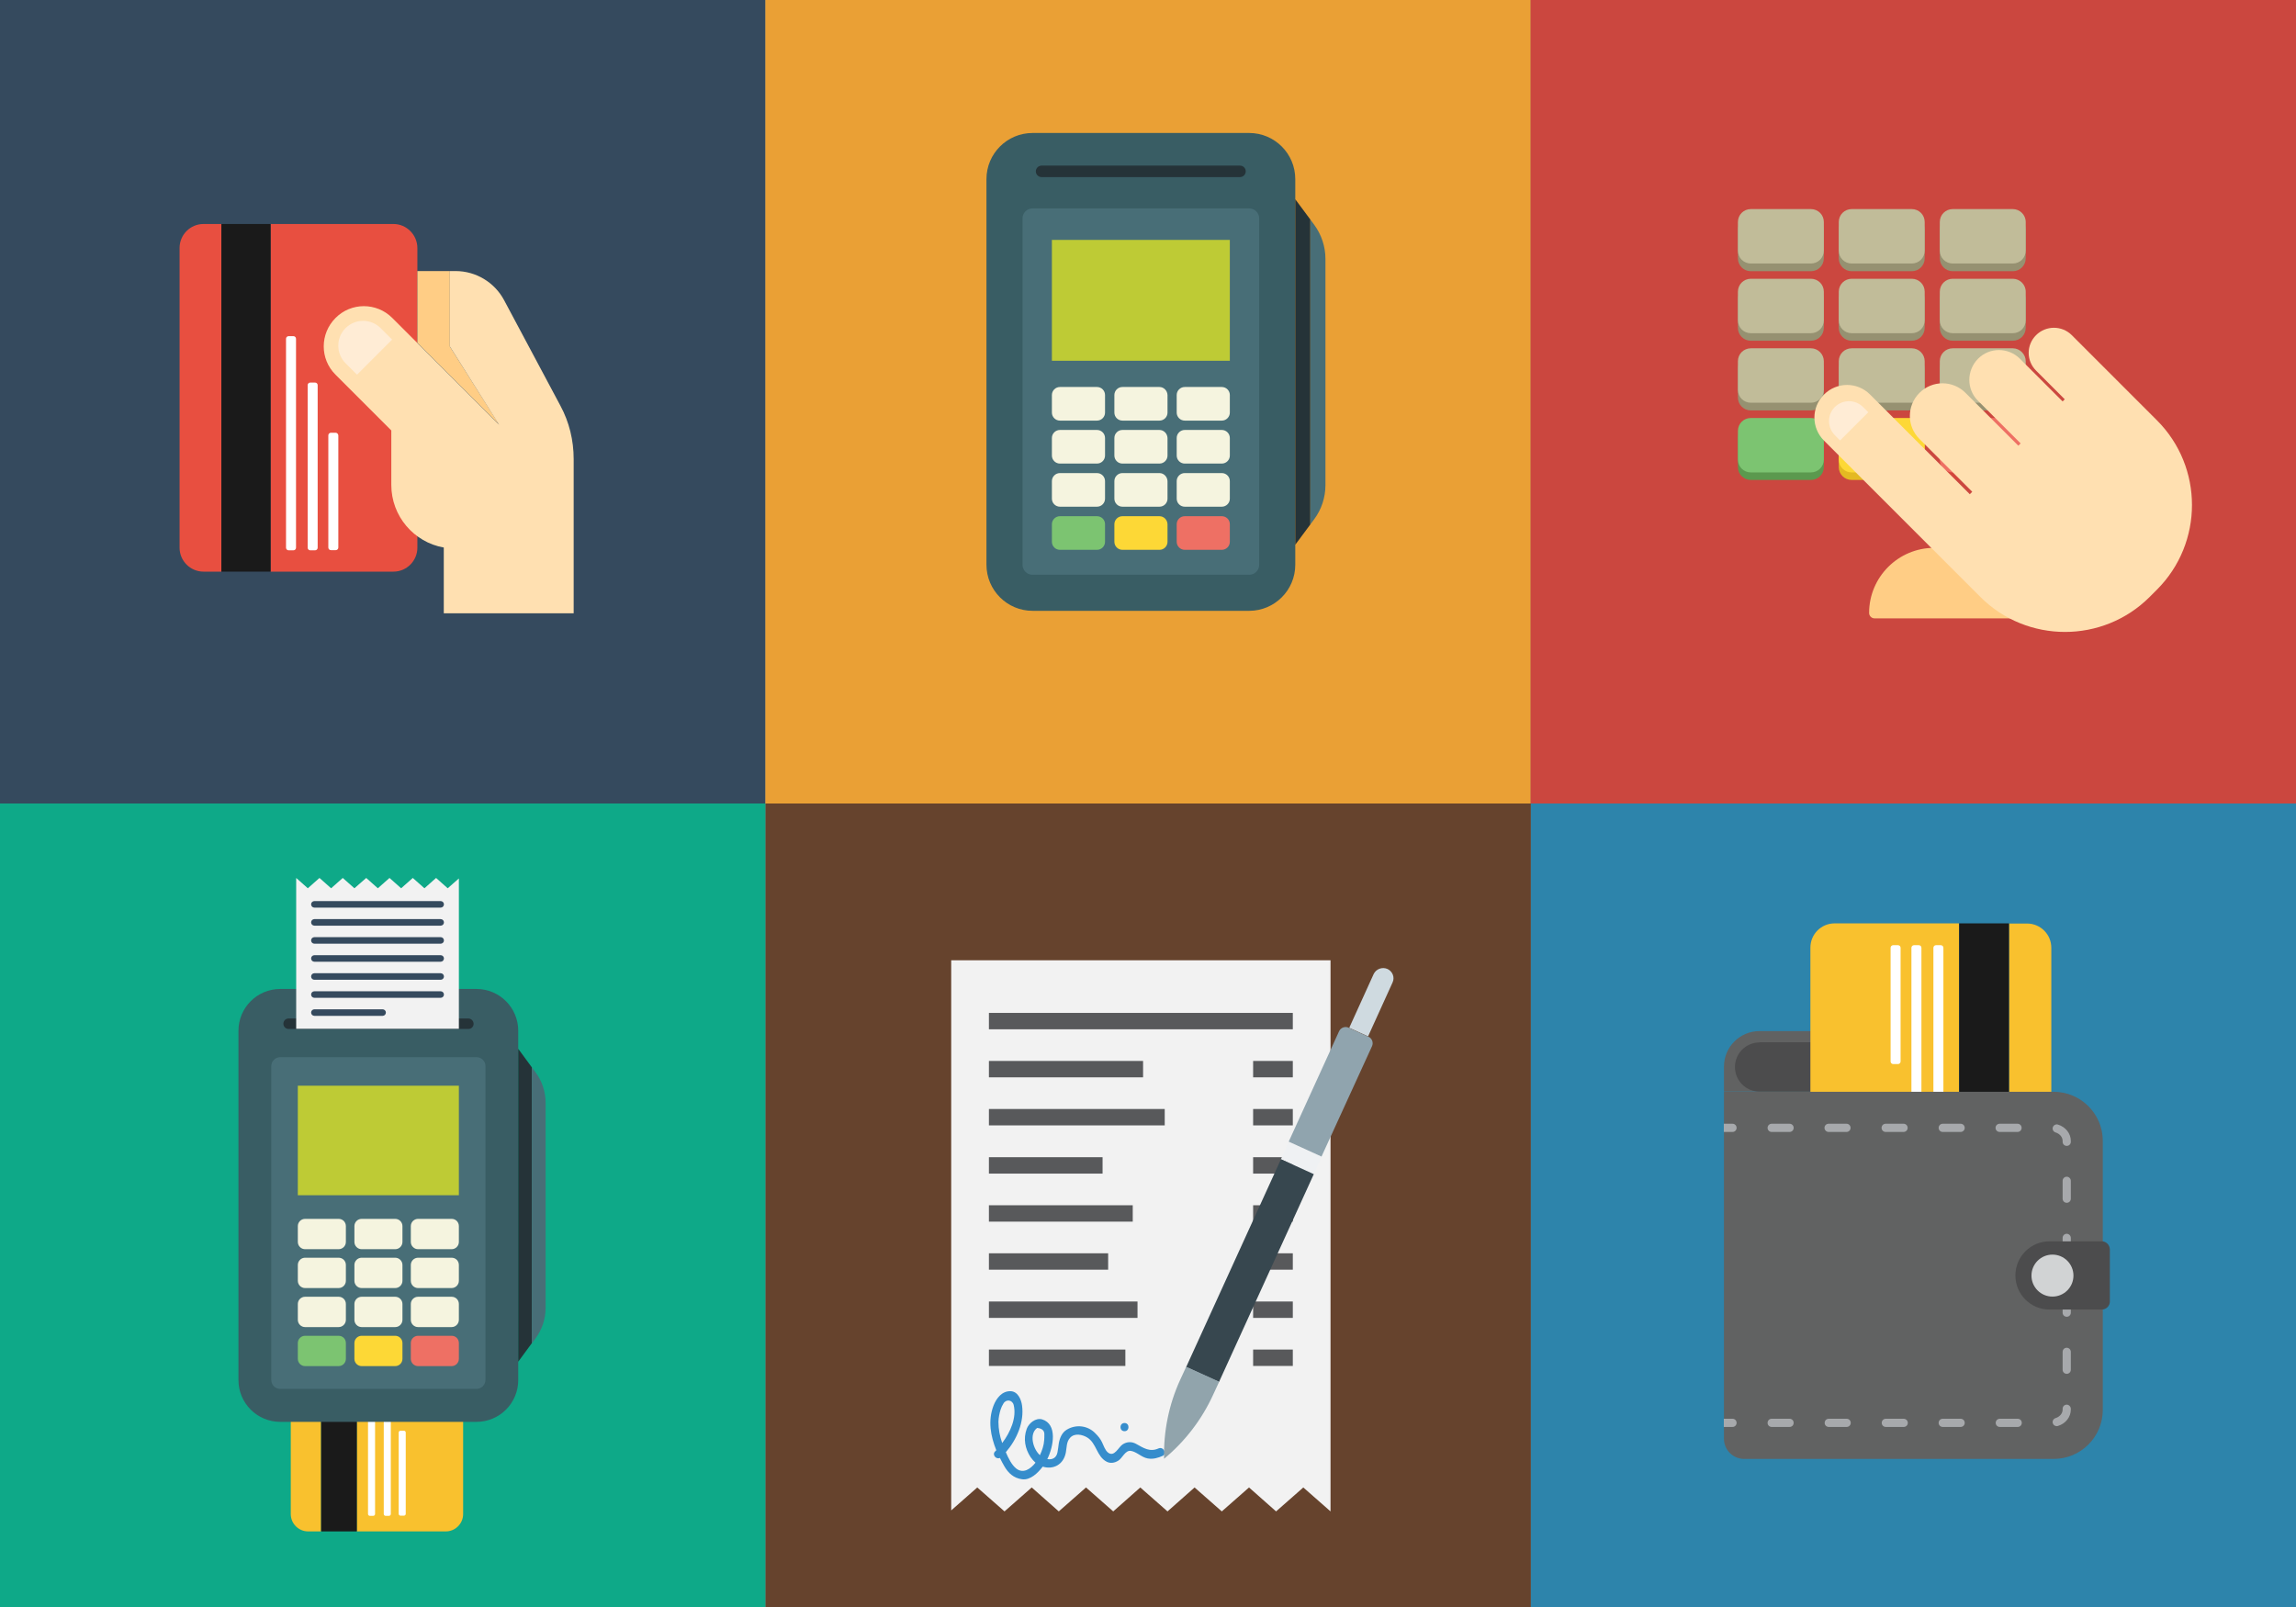 <?xml version="1.0" encoding="utf-8"?>
<!-- Generator: Adobe Illustrator 18.0.0, SVG Export Plug-In . SVG Version: 6.00 Build 0)  -->
<!DOCTYPE svg PUBLIC "-//W3C//DTD SVG 1.1//EN" "http://www.w3.org/Graphics/SVG/1.1/DTD/svg11.dtd">
<svg version="1.1" id="Layer_1" xmlns="http://www.w3.org/2000/svg" xmlns:xlink="http://www.w3.org/1999/xlink" x="0px" y="0px"
	 viewBox="0 0 1400 980" enable-background="new 0 0 1400 980" xml:space="preserve">
<rect x="0" y="0" width="1400" height="980" fill="#808080" stroke="none"/>
<g>
	<g>
		<rect fill="#354A5E" width="466.7" height="490"/>
		<rect x="466.7" fill="#EAA035" width="466.7" height="490"/>
		<rect x="933.3" y="490" fill="#2D84AB" width="466.7" height="490"/>
		<rect x="933.3" fill="#CB473F" width="466.7" height="490"/>
		<rect x="466.7" y="490" fill="#66432D" width="466.7" height="490"/>
		<rect y="490" fill="#0EA988" width="466.7" height="490"/>
	</g>
	<g>
		<g>
			<path fill="#E84F40" d="M124.1,136.6c-8.1,0-14.6,6.6-14.6,14.6V334c0,8.1,6.6,14.6,14.6,14.6H135v-212H124.1z"/>
			<path fill="#E84F40" d="M239.9,136.6H165v212h74.9c8.1,0,14.6-6.6,14.6-14.6V151.3C254.5,143.2,247.9,136.6,239.9,136.6z"/>
			<rect x="135" y="136.6" fill="#1A1A1A" width="30" height="212"/>
		</g>
		<g>
			<polygon fill="#FFCD85" points="274.3,211.3 274.3,165.3 254.5,165.3 254.5,209.1 304.4,259 			"/>
			<path fill="#FFE0B1" d="M341.7,247.4l-34.3-64.3c-5.8-10.9-17.2-17.8-29.6-17.8h-3.5v46l30,47.7l-49.9-49.9l-15.2-15.2
				c-9.6-9.6-25.1-9.6-34.6,0l0,0c-9.6,9.6-9.6,25.1,0,34.6l34,34v33.2c0,19.1,13.8,35,32,38.2V374h79.2v-39.3v-11.3v-43.4
				C349.8,268.5,347.1,257.4,341.7,247.4z"/>
			<path fill="#FFECD5" d="M239.1,207.1l-21.4,21.4l-7-7c-5.9-5.9-5.9-15.5,0-21.4l0,0c5.9-5.9,15.5-5.9,21.4,0L239.1,207.1z"/>
		</g>
		<path fill="#FFFFFF" d="M178.9,205h-2.9c-0.9,0-1.6,0.7-1.6,1.6v127.4c0,0.9,0.7,1.6,1.6,1.6h2.9c0.9,0,1.6-0.7,1.6-1.6V206.6
			C180.5,205.7,179.8,205,178.9,205z"/>
		<path fill="#FFFFFF" d="M192.1,233.3h-2.9c-0.9,0-1.6,0.7-1.6,1.6v99.1c0,0.9,0.7,1.6,1.6,1.6h2.9c0.9,0,1.6-0.7,1.6-1.6v-99.1
			C193.7,234,193,233.3,192.1,233.3z"/>
		<path fill="#FFFFFF" d="M204.7,263.9h-2.9c-0.9,0-1.6,0.7-1.6,1.6v68.4c0,0.9,0.7,1.6,1.6,1.6h2.9c0.9,0,1.6-0.7,1.6-1.6v-68.4
			C206.2,264.6,205.5,263.9,204.7,263.9z"/>
	</g>
	<g>
		<path fill="#395D64" d="M761.7,81.1H629.6c-15.5,0-28.1,12.6-28.1,28.1v235.2c0,15.5,12.6,28.1,28.1,28.1h132.1
			c15.5,0,28.1-12.6,28.1-28.1V109.2C789.8,93.7,777.2,81.1,761.7,81.1z"/>
		<path fill="#486E77" d="M761.7,127.1H629.6c-3.4,0-6.1,2.7-6.1,6.1v211.2c0,3.4,2.7,6.1,6.1,6.1h132.1c3.4,0,6.1-2.7,6.1-6.1
			V133.2C767.8,129.8,765,127.1,761.7,127.1z"/>
		<rect x="641.4" y="146.3" fill="#BECB35" width="108.5" height="73.7"/>
		<path fill="#253338" d="M756.1,101h-121c-1.9,0-3.5,1.6-3.5,3.5s1.6,3.5,3.5,3.5h121c1.9,0,3.5-1.6,3.5-3.5S758.1,101,756.1,101z"
			/>
		<g>
			<path fill="#F5F4DF" d="M668.9,236h-22.6c-2.7,0-4.9,2.2-4.9,4.9v10.7c0,2.7,2.2,4.9,4.9,4.9h22.6c2.7,0,4.9-2.2,4.9-4.9v-10.7
				C673.8,238.2,671.6,236,668.9,236z"/>
			<path fill="#F5F4DF" d="M707,236h-22.6c-2.7,0-4.9,2.2-4.9,4.9v10.7c0,2.7,2.2,4.9,4.9,4.9H707c2.7,0,4.9-2.2,4.9-4.9v-10.7
				C711.8,238.2,709.6,236,707,236z"/>
			<path fill="#F5F4DF" d="M745,236h-22.6c-2.7,0-4.9,2.2-4.9,4.9v10.7c0,2.7,2.2,4.9,4.9,4.9H745c2.7,0,4.9-2.2,4.9-4.9v-10.7
				C749.9,238.2,747.7,236,745,236z"/>
			<path fill="#F5F4DF" d="M668.9,262.2h-22.6c-2.7,0-4.9,2.2-4.9,4.9v10.7c0,2.7,2.2,4.9,4.9,4.9h22.6c2.7,0,4.9-2.2,4.9-4.9v-10.7
				C673.8,264.4,671.6,262.2,668.9,262.2z"/>
			<path fill="#F5F4DF" d="M707,262.2h-22.6c-2.7,0-4.9,2.2-4.9,4.9v10.7c0,2.7,2.2,4.9,4.9,4.9H707c2.7,0,4.9-2.2,4.9-4.9v-10.7
				C711.8,264.4,709.6,262.2,707,262.2z"/>
			<path fill="#F5F4DF" d="M745,262.2h-22.6c-2.7,0-4.9,2.2-4.9,4.9v10.7c0,2.7,2.2,4.9,4.9,4.9H745c2.7,0,4.9-2.2,4.9-4.9v-10.7
				C749.9,264.4,747.7,262.2,745,262.2z"/>
			<path fill="#F5F4DF" d="M668.9,288.5h-22.6c-2.7,0-4.9,2.2-4.9,4.9v10.7c0,2.7,2.2,4.9,4.9,4.9h22.6c2.7,0,4.9-2.2,4.9-4.9v-10.7
				C673.8,290.7,671.6,288.5,668.9,288.5z"/>
			<path fill="#F5F4DF" d="M707,288.5h-22.6c-2.7,0-4.9,2.2-4.9,4.9v10.7c0,2.7,2.2,4.9,4.9,4.9H707c2.7,0,4.9-2.2,4.9-4.9v-10.7
				C711.8,290.7,709.6,288.5,707,288.5z"/>
			<path fill="#F5F4DF" d="M745,288.5h-22.6c-2.7,0-4.9,2.2-4.9,4.9v10.7c0,2.7,2.2,4.9,4.9,4.9H745c2.7,0,4.9-2.2,4.9-4.9v-10.7
				C749.9,290.7,747.7,288.5,745,288.5z"/>
			<path fill="#7CC471" d="M668.9,314.8h-22.6c-2.7,0-4.9,2.2-4.9,4.9v10.7c0,2.7,2.2,4.9,4.9,4.9h22.6c2.7,0,4.9-2.2,4.9-4.9v-10.7
				C673.8,316.9,671.6,314.8,668.9,314.8z"/>
			<path fill="#FDD836" d="M707,314.8h-22.6c-2.7,0-4.9,2.2-4.9,4.9v10.7c0,2.7,2.2,4.9,4.9,4.9H707c2.7,0,4.9-2.2,4.9-4.9v-10.7
				C711.8,316.9,709.6,314.8,707,314.8z"/>
			<path fill="#EE7064" d="M745,314.8h-22.6c-2.7,0-4.9,2.2-4.9,4.9v10.7c0,2.7,2.2,4.9,4.9,4.9H745c2.7,0,4.9-2.2,4.9-4.9v-10.7
				C749.9,316.9,747.7,314.8,745,314.8z"/>
		</g>
		<g>
			<polygon fill="#253338" points="789.8,121.5 789.8,332.2 799,319.8 799,133.9 			"/>
			<path fill="#486E77" d="M801.3,137l-2.3-3.1v185.9l2.3-3.1c4.5-6,6.9-13.4,6.9-20.9V157.9C808.2,150.4,805.8,143.1,801.3,137z"/>
		</g>
	</g>
	<g>
		<g>
			<g>
				<path fill="#F9C12E" d="M187.9,780.2c-5.9,0-10.6,4.8-10.6,10.6v132.5c0,5.9,4.8,10.6,10.6,10.6h7.9V780.2H187.9z"/>
				<path fill="#F9C12E" d="M271.8,780.2h-54.3v153.7h54.3c5.9,0,10.6-4.8,10.6-10.6V790.8C282.4,784.9,277.7,780.2,271.8,780.2z"/>
				<rect x="195.8" y="780.2" fill="#1A1A1A" width="21.8" height="153.7"/>
			</g>
			<path fill="#FFFFFF" d="M227.6,829.8h-2.1c-0.6,0-1.1,0.5-1.1,1.1v92.4c0,0.6,0.5,1.1,1.1,1.1h2.1c0.6,0,1.1-0.5,1.1-1.1v-92.4
				C228.8,830.3,228.3,829.8,227.6,829.8z"/>
			<path fill="#FFFFFF" d="M237.2,850.3h-2.1c-0.6,0-1.1,0.5-1.1,1.1v71.9c0,0.6,0.5,1.1,1.1,1.1h2.1c0.6,0,1.1-0.5,1.1-1.1v-71.9
				C238.3,850.8,237.8,850.3,237.2,850.3z"/>
			<path fill="#FFFFFF" d="M246.3,872.5h-2.1c-0.6,0-1.1,0.5-1.1,1.1v49.6c0,0.6,0.5,1.1,1.1,1.1h2.1c0.6,0,1.1-0.5,1.1-1.1v-49.6
				C247.4,873,246.9,872.5,246.3,872.5z"/>
		</g>
		<g>
			<path fill="#395D64" d="M290.5,603.1H170.9c-14.1,0-25.5,11.4-25.5,25.5v213c0,14.1,11.4,25.5,25.5,25.5h119.6
				c14.1,0,25.5-11.4,25.5-25.5v-213C316,614.5,304.6,603.1,290.5,603.1z"/>
			<path fill="#486E77" d="M290.5,644.7H170.9c-3.1,0-5.5,2.5-5.5,5.5v191.3c0,3.1,2.5,5.5,5.5,5.5h119.6c3.1,0,5.5-2.5,5.5-5.5
				V650.2C296.1,647.2,293.6,644.7,290.5,644.7z"/>
			<rect x="181.6" y="662.1" fill="#BECB35" width="98.2" height="66.8"/>
			<path fill="#253338" d="M285.5,621.1H176c-1.8,0-3.2,1.4-3.2,3.2c0,1.8,1.4,3.2,3.2,3.2h109.6c1.8,0,3.2-1.4,3.2-3.2
				C288.7,622.5,287.3,621.1,285.5,621.1z"/>
			<g>
				<path fill="#F5F4DF" d="M206.5,743.3H186c-2.4,0-4.4,2-4.4,4.4v9.7c0,2.4,2,4.4,4.4,4.4h20.5c2.4,0,4.4-2,4.4-4.4v-9.7
					C210.9,745.3,209,743.3,206.5,743.3z"/>
				<path fill="#F5F4DF" d="M241,743.3h-20.5c-2.4,0-4.4,2-4.4,4.4v9.7c0,2.4,2,4.4,4.4,4.4H241c2.4,0,4.4-2,4.4-4.4v-9.7
					C245.4,745.3,243.4,743.3,241,743.3z"/>
				<path fill="#F5F4DF" d="M275.4,743.3h-20.5c-2.4,0-4.4,2-4.4,4.4v9.7c0,2.4,2,4.4,4.4,4.4h20.5c2.4,0,4.4-2,4.4-4.4v-9.7
					C279.8,745.3,277.9,743.3,275.4,743.3z"/>
				<path fill="#F5F4DF" d="M206.5,767H186c-2.4,0-4.4,2-4.4,4.4v9.7c0,2.4,2,4.4,4.4,4.4h20.5c2.4,0,4.4-2,4.4-4.4v-9.7
					C210.9,769,209,767,206.5,767z"/>
				<path fill="#F5F4DF" d="M241,767h-20.5c-2.4,0-4.4,2-4.4,4.4v9.7c0,2.4,2,4.4,4.4,4.4H241c2.4,0,4.4-2,4.4-4.4v-9.7
					C245.4,769,243.4,767,241,767z"/>
				<path fill="#F5F4DF" d="M275.4,767h-20.5c-2.4,0-4.4,2-4.4,4.4v9.7c0,2.4,2,4.4,4.4,4.4h20.5c2.4,0,4.4-2,4.4-4.4v-9.7
					C279.8,769,277.9,767,275.4,767z"/>
				<path fill="#F5F4DF" d="M206.5,790.8H186c-2.4,0-4.4,2-4.4,4.4v9.7c0,2.4,2,4.4,4.4,4.4h20.5c2.4,0,4.4-2,4.4-4.4v-9.7
					C210.9,792.8,209,790.8,206.5,790.8z"/>
				<path fill="#F5F4DF" d="M241,790.8h-20.5c-2.4,0-4.4,2-4.4,4.4v9.7c0,2.4,2,4.4,4.4,4.4H241c2.4,0,4.4-2,4.4-4.4v-9.7
					C245.4,792.8,243.4,790.8,241,790.8z"/>
				<path fill="#F5F4DF" d="M275.4,790.8h-20.5c-2.4,0-4.4,2-4.4,4.4v9.7c0,2.4,2,4.4,4.4,4.4h20.5c2.4,0,4.4-2,4.4-4.4v-9.7
					C279.8,792.8,277.9,790.8,275.4,790.8z"/>
				<path fill="#7CC471" d="M206.5,814.6H186c-2.4,0-4.4,2-4.4,4.4v9.7c0,2.4,2,4.4,4.4,4.4h20.5c2.4,0,4.4-2,4.4-4.4V819
					C210.9,816.6,209,814.6,206.5,814.6z"/>
				<path fill="#FDD836" d="M241,814.6h-20.5c-2.4,0-4.4,2-4.4,4.4v9.7c0,2.4,2,4.4,4.4,4.4H241c2.4,0,4.4-2,4.4-4.4V819
					C245.4,816.6,243.4,814.6,241,814.6z"/>
				<path fill="#EE7064" d="M275.4,814.6h-20.5c-2.4,0-4.4,2-4.4,4.4v9.7c0,2.4,2,4.4,4.4,4.4h20.5c2.4,0,4.4-2,4.4-4.4V819
					C279.8,816.6,277.9,814.6,275.4,814.6z"/>
			</g>
			<g>
				<polygon fill="#253338" points="316,639.6 316,830.4 324.3,819.1 324.3,650.9 				"/>
				<path fill="#486E77" d="M326.4,653.7l-2.1-2.8v168.3l2.1-2.8c4.1-5.5,6.3-12.1,6.3-18.9V672.6
					C332.7,665.8,330.5,659.1,326.4,653.7z"/>
			</g>
		</g>
		<g>
			<polygon fill="#F2F2F2" points="273,541.7 265.9,535.4 258.8,541.7 251.7,535.4 244.6,541.7 237.5,535.4 230.4,541.7 
				223.3,535.4 216.1,541.7 209,535.4 201.9,541.7 194.8,535.4 187.7,541.7 180.6,535.4 180.6,627.4 279.8,627.4 279.8,535.7 			"/>
		</g>
		<g>
			<g>
				<path fill="#354A5E" d="M268.7,553.5h-77c-1.1,0-2-0.9-2-2s0.9-2,2-2h77c1.1,0,2,0.9,2,2S269.8,553.5,268.7,553.5z"/>
			</g>
			<g>
				<path fill="#354A5E" d="M268.7,564.5h-77c-1.1,0-2-0.9-2-2s0.9-2,2-2h77c1.1,0,2,0.9,2,2S269.8,564.5,268.7,564.5z"/>
			</g>
			<g>
				<path fill="#354A5E" d="M268.7,575.5h-77c-1.1,0-2-0.9-2-2s0.9-2,2-2h77c1.1,0,2,0.9,2,2S269.8,575.5,268.7,575.5z"/>
			</g>
			<g>
				<path fill="#354A5E" d="M268.7,586.5h-77c-1.1,0-2-0.9-2-2s0.9-2,2-2h77c1.1,0,2,0.9,2,2S269.8,586.5,268.7,586.5z"/>
			</g>
			<g>
				<path fill="#354A5E" d="M268.7,597.5h-77c-1.1,0-2-0.9-2-2s0.9-2,2-2h77c1.1,0,2,0.9,2,2S269.8,597.5,268.7,597.5z"/>
			</g>
			<g>
				<path fill="#354A5E" d="M268.7,608.5h-77c-1.1,0-2-0.9-2-2s0.9-2,2-2h77c1.1,0,2,0.9,2,2S269.8,608.5,268.7,608.5z"/>
			</g>
			<g>
				<path fill="#354A5E" d="M233.3,619.5h-41.6c-1.1,0-2-0.9-2-2s0.9-2,2-2h41.6c1.1,0,2,0.9,2,2S234.4,619.5,233.3,619.5z"/>
			</g>
		</g>
	</g>
	<g>
		<g>
			<path fill="#969171" d="M1104.2,132.2h-36.6c-4.4,0-7.9,3.5-7.9,7.9v17.4c0,4.4,3.5,7.9,7.9,7.9h36.6c4.4,0,7.9-3.5,7.9-7.9V140
				C1112.1,135.7,1108.6,132.2,1104.2,132.2z"/>
			<path fill="#969171" d="M1165.7,132.2h-36.6c-4.4,0-7.9,3.5-7.9,7.9v17.4c0,4.4,3.5,7.9,7.9,7.9h36.6c4.4,0,7.9-3.5,7.9-7.9V140
				C1173.6,135.7,1170.1,132.2,1165.7,132.2z"/>
			<path fill="#969171" d="M1227.3,132.2h-36.6c-4.4,0-7.9,3.5-7.9,7.9v17.4c0,4.4,3.5,7.9,7.9,7.9h36.6c4.4,0,7.9-3.5,7.9-7.9V140
				C1235.2,135.7,1231.6,132.2,1227.3,132.2z"/>
			<path fill="#969171" d="M1104.2,174.6h-36.6c-4.4,0-7.9,3.5-7.9,7.9v17.4c0,4.4,3.5,7.9,7.9,7.9h36.6c4.4,0,7.9-3.5,7.9-7.9
				v-17.4C1112.1,178.1,1108.6,174.6,1104.2,174.6z"/>
			<path fill="#969171" d="M1165.7,174.6h-36.6c-4.4,0-7.9,3.5-7.9,7.9v17.4c0,4.4,3.5,7.9,7.9,7.9h36.6c4.4,0,7.9-3.5,7.9-7.9
				v-17.4C1173.6,178.1,1170.1,174.6,1165.7,174.6z"/>
			<path fill="#969171" d="M1227.3,174.6h-36.6c-4.4,0-7.9,3.5-7.9,7.9v17.4c0,4.4,3.5,7.9,7.9,7.9h36.6c4.4,0,7.9-3.5,7.9-7.9
				v-17.4C1235.2,178.1,1231.6,174.6,1227.3,174.6z"/>
			<path fill="#969171" d="M1104.2,217.1h-36.6c-4.4,0-7.9,3.5-7.9,7.9v17.4c0,4.4,3.5,7.9,7.9,7.9h36.6c4.4,0,7.9-3.5,7.9-7.9V225
				C1112.1,220.6,1108.6,217.1,1104.2,217.1z"/>
			<path fill="#969171" d="M1165.7,217.1h-36.6c-4.4,0-7.9,3.5-7.9,7.9v17.4c0,4.4,3.5,7.9,7.9,7.9h36.6c4.4,0,7.9-3.5,7.9-7.9V225
				C1173.6,220.6,1170.1,217.1,1165.7,217.1z"/>
			<path fill="#969171" d="M1227.3,217.1h-36.6c-4.4,0-7.9,3.5-7.9,7.9v17.4c0,4.4,3.5,7.9,7.9,7.9h36.6c4.4,0,7.9-3.5,7.9-7.9V225
				C1235.2,220.6,1231.6,217.1,1227.3,217.1z"/>
			<path fill="#5B994E" d="M1104.2,259.5h-36.6c-4.4,0-7.9,3.5-7.9,7.9v17.4c0,4.4,3.5,7.9,7.9,7.9h36.6c4.4,0,7.9-3.5,7.9-7.9
				v-17.4C1112.1,263.1,1108.6,259.5,1104.2,259.5z"/>
			<path fill="#E4B922" d="M1165.7,259.5h-36.6c-4.4,0-7.9,3.5-7.9,7.9v17.4c0,4.4,3.5,7.9,7.9,7.9h36.6c4.4,0,7.9-3.5,7.9-7.9
				v-17.4C1173.6,263.1,1170.1,259.5,1165.7,259.5z"/>
			<path fill="#D3463C" d="M1227.3,259.5h-36.6c-4.4,0-7.9,3.5-7.9,7.9v17.4c0,4.4,3.5,7.9,7.9,7.9h36.6c4.4,0,7.9-3.5,7.9-7.9
				v-17.4C1235.2,263.1,1231.6,259.5,1227.3,259.5z"/>
		</g>
		<g>
			<path fill="#C1BC99" d="M1104.2,127.5h-36.6c-4.4,0-7.9,3.5-7.9,7.9v17.4c0,4.4,3.5,7.9,7.9,7.9h36.6c4.4,0,7.9-3.5,7.9-7.9
				v-17.4C1112.1,131,1108.6,127.5,1104.2,127.5z"/>
			<path fill="#C1BC99" d="M1165.7,127.5h-36.6c-4.4,0-7.9,3.5-7.9,7.9v17.4c0,4.4,3.5,7.9,7.9,7.9h36.6c4.4,0,7.9-3.5,7.9-7.9
				v-17.4C1173.6,131,1170.1,127.5,1165.7,127.5z"/>
			<path fill="#C1BC99" d="M1227.3,127.5h-36.6c-4.4,0-7.9,3.5-7.9,7.9v17.4c0,4.4,3.5,7.9,7.9,7.9h36.6c4.4,0,7.9-3.5,7.9-7.9
				v-17.4C1235.2,131,1231.6,127.5,1227.3,127.5z"/>
			<path fill="#C1BC99" d="M1104.2,170h-36.6c-4.4,0-7.9,3.5-7.9,7.9v17.4c0,4.4,3.5,7.9,7.9,7.9h36.6c4.4,0,7.9-3.5,7.9-7.9v-17.4
				C1112.1,173.5,1108.6,170,1104.2,170z"/>
			<path fill="#C1BC99" d="M1165.7,170h-36.6c-4.4,0-7.9,3.5-7.9,7.9v17.4c0,4.4,3.5,7.9,7.9,7.9h36.6c4.4,0,7.9-3.5,7.9-7.9v-17.4
				C1173.6,173.5,1170.1,170,1165.7,170z"/>
			<path fill="#C1BC99" d="M1227.3,170h-36.6c-4.4,0-7.9,3.5-7.9,7.9v17.4c0,4.4,3.5,7.9,7.9,7.9h36.6c4.4,0,7.9-3.5,7.9-7.9v-17.4
				C1235.2,173.5,1231.6,170,1227.3,170z"/>
			<path fill="#C1BC99" d="M1104.2,212.4h-36.6c-4.4,0-7.9,3.5-7.9,7.9v17.4c0,4.4,3.5,7.9,7.9,7.9h36.6c4.4,0,7.9-3.5,7.9-7.9
				v-17.4C1112.1,216,1108.6,212.4,1104.2,212.4z"/>
			<path fill="#C1BC99" d="M1165.7,212.4h-36.6c-4.4,0-7.9,3.5-7.9,7.9v17.4c0,4.4,3.5,7.9,7.9,7.9h36.6c4.4,0,7.9-3.5,7.9-7.9
				v-17.4C1173.6,216,1170.1,212.4,1165.7,212.4z"/>
			<path fill="#C1BC99" d="M1227.3,212.4h-36.6c-4.4,0-7.9,3.5-7.9,7.9v17.4c0,4.4,3.5,7.9,7.9,7.9h36.6c4.4,0,7.9-3.5,7.9-7.9
				v-17.4C1235.2,216,1231.6,212.4,1227.3,212.4z"/>
			<path fill="#7CC471" d="M1104.2,254.9h-36.6c-4.4,0-7.9,3.5-7.9,7.9v17.4c0,4.4,3.5,7.9,7.9,7.9h36.6c4.4,0,7.9-3.5,7.9-7.9
				v-17.4C1112.1,258.4,1108.6,254.9,1104.2,254.9z"/>
			<path fill="#FDD836" d="M1165.7,254.9h-36.6c-4.4,0-7.9,3.5-7.9,7.9v17.4c0,4.4,3.5,7.9,7.9,7.9h36.6c4.4,0,7.9-3.5,7.9-7.9
				v-17.4C1173.6,258.4,1170.1,254.9,1165.7,254.9z"/>
			<path fill="#EE7064" d="M1227.3,254.9h-36.6c-4.4,0-7.9,3.5-7.9,7.9v17.4c0,4.4,3.5,7.9,7.9,7.9h36.6c4.4,0,7.9-3.5,7.9-7.9
				v-17.4C1235.2,258.4,1231.6,254.9,1227.3,254.9z"/>
		</g>
		<g>
			<path fill="#FFCD85" d="M1179.4,334.1c-21.9,0-39.7,17.8-39.7,39.7c0,1.8,1.5,3.3,3.3,3.3h87.5v-43L1179.4,334.1z"/>
			<g>
				<path fill="#FFE0B1" d="M1241.5,204.4L1241.5,204.4c-6,6-6,15.6,0,21.6l17.5,17.5l-1.3,1.3l-26-26c-7.1-7.1-18.6-7.1-25.6,0
					s-7.1,18.6,0,25.6l26,26l-1.4,1.4l-32.2-32.2c-7.8-7.8-20.3-7.8-28.1,0v0c-7.8,7.8-7.8,20.3,0,28.1l32.2,32.2l-1.5,1.5
					l-60.8-60.8c-7.8-7.8-20.3-7.8-28.1,0c-7.8,7.8-7.8,20.3,0,28.1l60.8,60.8l10.1,10.1l24.4,24.4c28.5,28.5,74.8,28.5,103.3,0
					l4.4-4.4c28.5-28.5,28.5-74.8,0-103.3l-1.3-1.3l-33.2-33.2l-17.5-17.5C1257.2,198.4,1247.5,198.4,1241.5,204.4z"/>
				<path fill="#FFECD5" d="M1118.8,248.2c-4.7,4.7-4.7,12.4,0,17.2l3.2,3.2l17.2-17.2l-3.2-3.2
					C1131.2,243.5,1123.6,243.5,1118.8,248.2z"/>
			</g>
		</g>
	</g>
	<g>
		<g>
			<g>
				<polygon fill="#F2F2F2" points="595.9,907.1 612.5,921.7 629.1,907.1 645.6,921.7 662.2,907.1 678.8,921.7 695.3,907.1 
					711.9,921.7 728.4,907.1 745,921.7 761.6,907.1 778.1,921.7 794.7,907.1 811.3,921.7 811.3,585.6 580,585.6 580,921.1 				"/>
			</g>
			<rect x="603" y="617.7" fill="#58595B" width="185.3" height="10"/>
			<rect x="764.1" y="647" fill="#58595B" width="24.2" height="10"/>
			<rect x="764.1" y="676.3" fill="#58595B" width="24.2" height="10"/>
			<rect x="764.1" y="705.7" fill="#58595B" width="24.2" height="10"/>
			<rect x="764.1" y="735" fill="#58595B" width="24.2" height="10"/>
			<rect x="764.1" y="764.3" fill="#58595B" width="24.2" height="10"/>
			<rect x="764.1" y="793.7" fill="#58595B" width="24.2" height="10"/>
			<rect x="764.1" y="823" fill="#58595B" width="24.2" height="10"/>
			<rect x="603" y="647" fill="#58595B" width="94" height="10"/>
			<rect x="603" y="676.3" fill="#58595B" width="107.2" height="10"/>
			<rect x="603" y="705.7" fill="#58595B" width="69.3" height="10"/>
			<rect x="603" y="735" fill="#58595B" width="87.7" height="10"/>
			<rect x="603" y="764.3" fill="#58595B" width="72.7" height="10"/>
			<rect x="603" y="793.7" fill="#58595B" width="90.6" height="10"/>
			<rect x="603" y="823" fill="#58595B" width="83.2" height="10"/>
		</g>
		<g>
			<path fill="#368DCC" d="M706.4,883.3c-5.4,2.4-9.1-0.3-13.7-2.8c-2.7-1.5-5.6-1.3-8.1,0.3c-2.5,1.5-5.1,8.1-9,5
				c-1.8-1.4-2.7-4.4-3.7-6.4c-0.9-1.9-2.3-3.6-3.8-5.1c-4.6-5-12-5.9-17.7-2.4c-2.9,1.8-4.2,5-4.8,8.3c-0.3,1.8-0.4,3.7-0.8,5.5
				c-0.7,3.6-3.4,4.6-6.2,4.1c3.9-7.9,6.2-21.3-3.1-24.2c-4-1.2-8.3,2.4-9.5,5.9c-2.1,5.9-1,11.9,2.4,17.1c0.9,1.3,1.9,2.4,3,3.4
				c-3,3.8-7.4,6.9-11.7,3.6c-2.8-2.2-4.8-6.3-6.4-10c6.7-7.7,11.3-18.4,9.9-28.5c-0.5-3.6-2.5-8.5-6.9-8.7
				c-5.3-0.2-8.7,4.2-10.5,8.8c-3.5,9.2-1.8,18.5,1.7,27.2c-0.2,0.2-0.5,0.5-0.7,0.7c-2.1,2,0.6,5.1,2.9,4c0.8,1.7,1.7,3.3,2.6,4.9
				c2.5,4.4,5.8,7.4,10.9,8.1c5.1,0.7,9.7-3.9,12.6-7.7c6,1.9,12.6-0.8,14.1-8.6c0.6-3.2,0.3-6.5,2.6-9c2.7-3,7.4-2,10.4-0.2
				c5.8,3.5,5.7,11.6,11.9,14.8c2.3,1.2,4.9,0.7,7-0.6c2.5-1.4,4.3-6.6,7.8-6c3.6,0.6,6.4,3.9,10.2,4.6c3.2,0.6,6.3-0.3,9.2-1.6
				C711.8,886.3,709.3,882,706.4,883.3z M610.1,859.7c0.4-1.3,1-2.6,1.7-3.7c1.6-2.9,5.5-2.4,6.3,0.8c1.9,7.7-2,16.6-7,23.2
				c-1.5-4.2-2.3-8.5-2.3-13C608.9,864.4,609.4,862,610.1,859.7z M632.4,870.8c3.1,0.3,4.6,1.7,4.4,4.3c0,1.1,0,2.2-0.1,3.2
				c-0.2,3.2-1.3,6.3-2.6,9.1C630,883.8,627.3,874.6,632.4,870.8z"/>
			<path fill="#368DCC" d="M685.7,872.8c3.2,0,3.2-5,0-5C682.4,867.8,682.4,872.8,685.7,872.8z"/>
		</g>
		<g>
			<path fill="#CFDAE0" d="M846,590.9c-3.2-1.4-6.9,0-8.4,3.1l-14.9,32.8l11.5,5.2l14.9-32.8C850.6,596.1,849.2,592.4,846,590.9z"/>
			<g>
				
					<rect x="782.5" y="700.2" transform="matrix(0.91 0.415 -0.415 0.91 364.384 -265.57)" fill="#EFF1F3" width="22" height="11.7"/>
				<path fill="#90A4AE" d="M836.6,638c1-2.2,0-4.8-2.2-5.8l-12.1-5.5c-2.2-1-4.8,0-5.8,2.2l-30.7,67.3l20,9.1L836.6,638z"/>
				
					<rect x="751.2" y="705" transform="matrix(0.91 0.415 -0.415 0.91 390.06 -246.387)" fill="#37474F" width="22" height="139.3"/>
				<path fill="#91A4AC" d="M723.3,833.5l-3.7,8c-6.9,15.1-10.2,31.5-9.8,48.1l0,0c12.8-10.6,23-23.9,29.9-39l3.7-8L723.3,833.5z"/>
			</g>
		</g>
	</g>
	<g>
		<path fill="#616262" d="M1072.8,628.8c-11.9,0-21.6,9.7-21.6,21.6v15.3h115.5v-36.9H1072.8z"/>
		<path fill="#4C4C4D" d="M1072.9,635.7c-8.3,0-15,6.7-15,15c0,8.3,6.7,15,15,15h100.5v-30.1H1072.9z"/>
		<g>
			<g>
				<path fill="#F9C12E" d="M1236,777.9c8.2,0,14.8-6.6,14.8-14.8V578c0-8.2-6.6-14.8-14.8-14.8H1225v214.7H1236z"/>
				<rect x="1194.6" y="563.1" fill="#1A1A1A" width="30.4" height="214.7"/>
				<path fill="#F9C12E" d="M1118.7,777.9h75.8V563.1h-75.8c-8.2,0-14.8,6.6-14.8,14.8v185.1
					C1103.9,771.2,1110.6,777.9,1118.7,777.9z"/>
			</g>
			<path fill="#FFFFFF" d="M1180.5,708.6h2.9c0.9,0,1.6-0.7,1.6-1.6V578c0-0.9-0.7-1.6-1.6-1.6h-2.9c-0.9,0-1.6,0.7-1.6,1.6v129
				C1178.9,707.9,1179.6,708.6,1180.5,708.6z"/>
			<path fill="#FFFFFF" d="M1167.1,680h2.9c0.9,0,1.6-0.7,1.6-1.6V578c0-0.9-0.7-1.6-1.6-1.6h-2.9c-0.9,0-1.6,0.7-1.6,1.6v100.4
				C1165.5,679.3,1166.3,680,1167.1,680z"/>
			<path fill="#FFFFFF" d="M1154.4,648.9h2.9c0.9,0,1.6-0.7,1.6-1.6V578c0-0.9-0.7-1.6-1.6-1.6h-2.9c-0.9,0-1.6,0.7-1.6,1.6v69.3
				C1152.8,648.2,1153.5,648.9,1154.4,648.9z"/>
		</g>
		<path fill="#616262" d="M1252.2,665.8h-201v211.6c0,6.8,5.5,12.3,12.3,12.3h188.7c16.6,0,30-13.4,30-30V695.8
			C1282.2,679.2,1268.7,665.8,1252.2,665.8z"/>
		<g>
			<path fill="#A7A9AC" d="M1058.9,687.8c0-1.4-1.1-2.5-2.5-2.5h-5.3v5h5.3C1057.8,690.3,1058.9,689.2,1058.9,687.8z"/>
			<path fill="#A7A9AC" d="M1149.8,690.3h10.9c1.4,0,2.5-1.1,2.5-2.5s-1.1-2.5-2.5-2.5h-10.9c-1.4,0-2.5,1.1-2.5,2.5
				S1148.4,690.3,1149.8,690.3z"/>
			<path fill="#A7A9AC" d="M1080.3,690.3h10.9c1.4,0,2.5-1.1,2.5-2.5s-1.1-2.5-2.5-2.5h-10.9c-1.4,0-2.5,1.1-2.5,2.5
				S1078.9,690.3,1080.3,690.3z"/>
			<path fill="#A7A9AC" d="M1160.8,865.2h-10.9c-1.4,0-2.5,1.1-2.5,2.5s1.1,2.5,2.5,2.5h10.9c1.4,0,2.5-1.1,2.5-2.5
				S1162.1,865.2,1160.8,865.2z"/>
			<path fill="#A7A9AC" d="M1126,865.2h-10.9c-1.4,0-2.5,1.1-2.5,2.5s1.1,2.5,2.5,2.5h10.9c1.4,0,2.5-1.1,2.5-2.5
				S1127.4,865.2,1126,865.2z"/>
			<path fill="#A7A9AC" d="M1115,690.3h10.9c1.4,0,2.5-1.1,2.5-2.5s-1.1-2.5-2.5-2.5H1115c-1.4,0-2.5,1.1-2.5,2.5
				S1113.7,690.3,1115,690.3z"/>
			<path fill="#A7A9AC" d="M1184.6,690.3h10.9c1.4,0,2.5-1.1,2.5-2.5s-1.1-2.5-2.5-2.5h-10.9c-1.4,0-2.5,1.1-2.5,2.5
				S1183.2,690.3,1184.6,690.3z"/>
			<path fill="#A7A9AC" d="M1091.2,865.2h-10.9c-1.4,0-2.5,1.1-2.5,2.5s1.1,2.5,2.5,2.5h10.9c1.4,0,2.5-1.1,2.5-2.5
				S1092.6,865.2,1091.2,865.2z"/>
			<path fill="#A7A9AC" d="M1260.2,787.1c-1.4,0-2.5,1.1-2.5,2.5v10.9c0,1.4,1.1,2.5,2.5,2.5s2.5-1.1,2.5-2.5v-10.9
				C1262.7,788.2,1261.5,787.1,1260.2,787.1z"/>
			<path fill="#A7A9AC" d="M1260.2,717.6c-1.4,0-2.5,1.1-2.5,2.5V731c0,1.4,1.1,2.5,2.5,2.5s2.5-1.1,2.5-2.5v-10.9
				C1262.7,718.7,1261.5,717.6,1260.2,717.6z"/>
			<path fill="#A7A9AC" d="M1260.2,752.4c-1.4,0-2.5,1.1-2.5,2.5v10.9c0,1.4,1.1,2.5,2.5,2.5s2.5-1.1,2.5-2.5v-10.9
				C1262.7,753.5,1261.5,752.4,1260.2,752.4z"/>
			<path fill="#A7A9AC" d="M1260.2,821.9c-1.4,0-2.5,1.1-2.5,2.5v10.9c0,1.4,1.1,2.5,2.5,2.5s2.5-1.1,2.5-2.5v-10.9
				C1262.7,823,1261.5,821.9,1260.2,821.9z"/>
			<path fill="#A7A9AC" d="M1195.5,865.2h-10.9c-1.4,0-2.5,1.1-2.5,2.5s1.1,2.5,2.5,2.5h10.9c1.4,0,2.5-1.1,2.5-2.5
				S1196.9,865.2,1195.5,865.2z"/>
			<path fill="#A7A9AC" d="M1254.8,685.8c-1.3-0.4-2.7,0.4-3.1,1.7c-0.4,1.3,0.4,2.7,1.7,3.1c2.6,0.8,4.3,2.9,4.3,5.2v0.5
				c0,1.4,1.1,2.5,2.5,2.5s2.5-1.1,2.5-2.5v-0.5C1262.7,691.2,1259.5,687.2,1254.8,685.8z"/>
			<path fill="#A7A9AC" d="M1260.2,856.6c-1.4,0-2.5,1.1-2.5,2.5v0.5c0,2.3-1.7,4.4-4.3,5.2c-1.3,0.4-2.1,1.8-1.7,3.1
				c0.3,1.1,1.3,1.8,2.4,1.8c0.2,0,0.5,0,0.7-0.1c4.7-1.4,7.9-5.4,7.9-10v-0.5C1262.7,857.8,1261.5,856.6,1260.2,856.6z"/>
			<path fill="#A7A9AC" d="M1219.3,690.3h10.9c1.4,0,2.5-1.1,2.5-2.5s-1.1-2.5-2.5-2.5h-10.9c-1.4,0-2.5,1.1-2.5,2.5
				S1217.9,690.3,1219.3,690.3z"/>
			<path fill="#A7A9AC" d="M1230.3,865.2h-10.9c-1.4,0-2.5,1.1-2.5,2.5s1.1,2.5,2.5,2.5h10.9c1.4,0,2.5-1.1,2.5-2.5
				S1231.7,865.2,1230.3,865.2z"/>
			<path fill="#A7A9AC" d="M1056.4,870.2c1.4,0,2.5-1.1,2.5-2.5s-1.1-2.5-2.5-2.5h-5.3v5H1056.4z"/>
		</g>
		<path fill="#4C4C4D" d="M1281.6,757h-31.9c-11.5,0-20.8,9.3-20.8,20.8l0,0c0,11.5,9.3,20.8,20.8,20.8h31.9c2.7,0,4.9-2.2,4.9-4.9
			v-31.8C1286.4,759.1,1284.2,757,1281.6,757z"/>
		<circle fill="#D1D3D4" cx="1251.5" cy="777.9" r="12.8"/>
	</g>
</g>
</svg>
